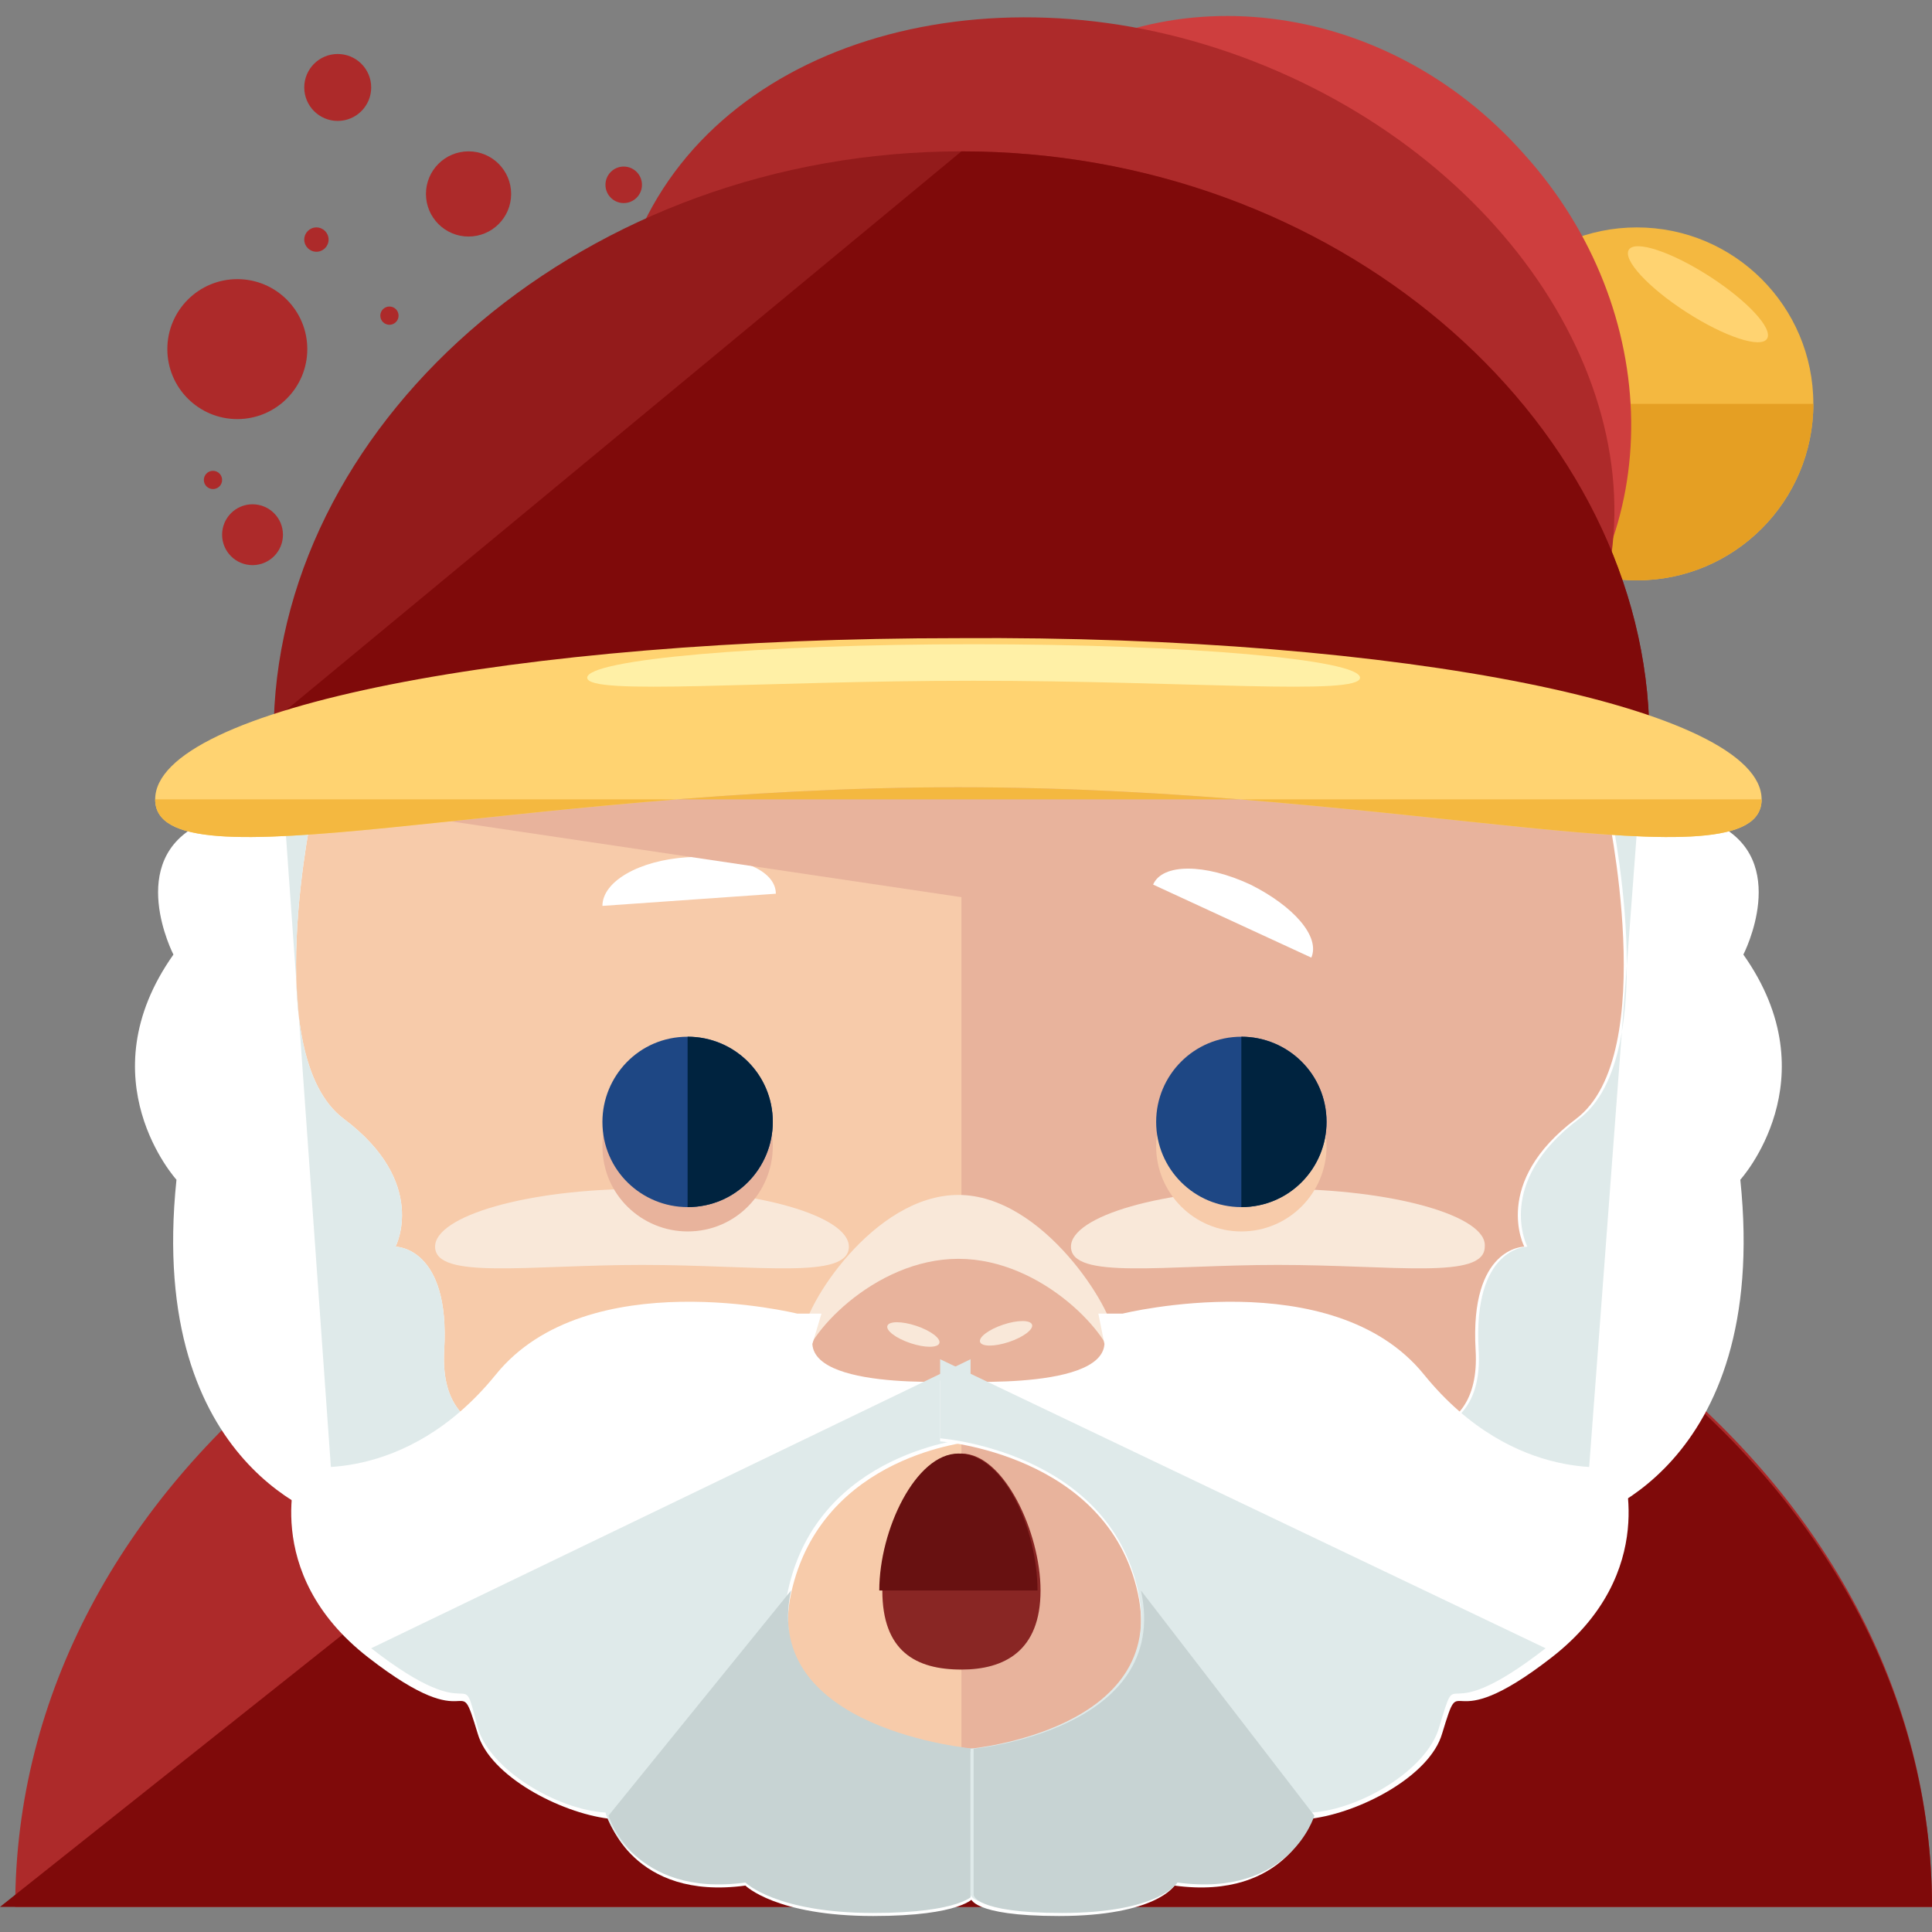 <?xml version="1.0" encoding="iso-8859-1"?>
<!-- Generator: Adobe Illustrator 19.0.0, SVG Export Plug-In . SVG Version: 6.00 Build 0)  -->
<svg version="1.1" id="Layer_1" xmlns="http://www.w3.org/2000/svg" xmlns:xlink="http://www.w3.org/1999/xlink" x="0px" y="0px"
	 viewBox="0 0 508 508" style="enable-background:new 0 0 508 508;" xml:space="preserve">
<rect x="0" y="0" width="508" height="508" fill="#808080" stroke="none"/>
<path style="fill:#AD2A2A;" d="M508,501.396c0-112-112.8-201.6-252-201.6s-252,89.6-252,201.6H508z"/>
<path style="fill:#7F0A0A;" d="M0,501.396h508c0-112-115.2-201.6-254.4-201.6"/>
<circle style="fill:#F4B840;" cx="430.4" cy="106.196" r="46.4"/>
<path style="fill:#E59F23;" d="M476.8,106.196c0,25.6-20.8,46.4-46.4,46.4s-46.4-20.8-46.4-46.4"/>
<path style="fill:#CE3E3E;" d="M402.4,175.796c36-34.4,35.2-94.4-1.6-135.2c-36.8-41.6-96-48-134.4-16.8L402.4,175.796z"/>
<path style="fill:#AD2A2A;" d="M419.2,163.796c20-53.6-18.4-118.4-86.4-146.4s-141.6-8.8-164.8,44L419.2,163.796z"/>
<path style="fill:#F7CBAA;" d="M453.6,297.396c0,104.8-90.4,166.4-200.8,166.4s-201.6-61.6-201.6-166.4s90.4-220,200.8-220
	S453.6,192.596,453.6,297.396z"/>
<path style="fill:#E8B39C;" d="M252.8,76.596c111.2,0,200.8,115.2,200.8,220s-90.4,166.4-200.8,166.4"/>
<g>
	<path style="fill:#FFFFFF;" d="M180.8,225.396c-12.8,0.8-22.4,6.4-22.4,12.8l45.6-3.2C204,228.596,193.6,224.596,180.8,225.396z"/>
	<path style="fill:#FFFFFF;" d="M328.8,232.596c11.2,5.6,18.4,13.6,16,19.2l-41.6-19.2C305.6,226.996,316.8,226.996,328.8,232.596z"
		/>
</g>
<g>
	<path style="fill:#F9E8D9;" d="M168.8,312.596c-30.4,0-54.4,7.2-54.4,15.2c0,8.8,24.8,4.8,54.4,4.8c30.4,0,54.4,4,54.4-4.8
		C223.2,319.796,199.2,312.596,168.8,312.596z"/>
	<path style="fill:#F9E8D9;" d="M336,312.596c-30.4,0-54.4,7.2-54.4,15.2c0,8.8,24.8,4.8,54.4,4.8c30.4,0,54.4,4,54.4-4.8
		C391.2,319.796,366.4,312.596,336,312.596z"/>
</g>
<path style="fill:#E8B39C;" d="M203.2,301.396c0,12-9.6,22.4-22.4,22.4c-12,0-22.4-9.6-22.4-22.4c0-12,9.6-22.4,22.4-22.4
	C193.6,278.996,203.2,289.396,203.2,301.396z"/>
<circle style="fill:#F7CBAA;" cx="326.4" cy="301.396" r="22.4"/>
<path style="fill:#1E4784;" d="M203.2,294.996c0,12-9.6,22.4-22.4,22.4c-12,0-22.4-9.6-22.4-22.4c0-12,9.6-22.4,22.4-22.4
	C193.6,272.596,203.2,282.996,203.2,294.996z"/>
<path style="fill:#00233F;" d="M180.8,272.596c12,0,22.4,9.6,22.4,22.4c0,12-9.6,22.4-22.4,22.4"/>
<circle style="fill:#1E4784;" cx="326.4" cy="294.996" r="22.4"/>
<path style="fill:#00233F;" d="M326.4,272.596c12,0,22.4,9.6,22.4,22.4c0,12-9.6,22.4-22.4,22.4"/>
<path style="fill:#F9E8D9;" d="M211.2,350.996c0-7.2,18.4-36.8,40.8-36.8s40.8,30.4,40.8,36.8c0,7.2-18.4,4.8-40.8,4.8
	C229.6,355.796,211.2,358.196,211.2,350.996z"/>
<path style="fill:#E8B39C;" d="M211.2,358.996c0-7.2,18.4-28,40.8-28s40.8,20.8,40.8,28s-18.4,4.8-40.8,4.8
	C229.6,363.796,211.2,365.396,211.2,358.996z"/>
<path style="fill:#892624;" d="M273.6,418.196c0,16-9.6,20.8-20.8,20.8c-12,0-20.8-4.8-20.8-20.8s9.6-36,20.8-36
	S273.6,402.996,273.6,418.196z"/>
<path style="fill:#FFFFFF;" d="M82.4,211.796c0,0-14.4,65.6,8,82.4s13.6,33.6,13.6,33.6s14.4,0,12.8,27.2s24.8,21.6,24.8,21.6
	l-53.6,23.2c0,0-49.6-12.8-41.6-89.6c0,0-24-26.4-0.8-59.2c0,0-12.8-24.8,7.2-34.4c20-9.6,20.8-19.2,20.8-19.2L82.4,211.796z"/>
<path style="fill:#DFEAEA;" d="M73.6,197.396l8.8,14.4c0,0-14.4,65.6,8,82.4s13.6,33.6,13.6,33.6s14.4,0,12.8,27.2
	s24.8,21.6,24.8,21.6l-53.6,23.2"/>
<path style="fill:#FFFFFF;" d="M422.4,211.796c0,0,14.4,65.6-8,82.4s-13.6,33.6-13.6,33.6s-14.4,0-12.8,27.2s-24.8,21.6-24.8,21.6
	l52.8,23.2c0,0,49.6-12.8,41.6-89.6c0,0,24-26.4,0.8-59.2c0,0,12.8-24.8-7.2-34.4c-19.2-9.6-19.2-19.2-19.2-19.2L422.4,211.796z"/>
<path style="fill:#DFEAEA;" d="M432,197.396l-8.8,14.4c0,0,14.4,65.6-8,82.4s-13.6,33.6-13.6,33.6s-14.4,0-12.8,27.2
	s-24.8,21.6-24.8,21.6l52.8,23.2"/>
<path style="fill:#681111;" d="M231.2,418.196c0-16,9.6-36,20.8-36c12,0,20.8,20,20.8,36"/>
<g>
	
		<ellipse transform="matrix(0.317 -0.949 0.949 0.317 -168.862 467.347)" style="fill:#F9E8D9;" cx="239.914" cy="350.866" rx="2.4" ry="7.2"/>
	
		<ellipse transform="matrix(0.317 0.949 -0.949 0.317 513.142 -11.648)" style="fill:#F9E8D9;" cx="264.657" cy="350.375" rx="2.4" ry="7.2"/>
</g>
<path style="fill:#FFFFFF;" d="M209.6,345.396c0,0-55.2-13.6-79.2,16s-52,24-52,24s-10.4,28,18.4,50.4s23.2,1.6,28.8,20
	c3.2,11.2,21.6,20.8,34.4,22.4c0,0,6.4,21.6,36,17.6c0,0,8,8,33.6,8c23.2,0,26.4-4.8,26.4-4.8v-38.4c0,0-56-4.8-48-41.6s48-40,48-40
	v-11.2v-4.8c0,0-41.6,3.2-42.4-9.6l2.4-8H209.6z"/>
<path style="fill:#DFEAEA;" d="M97.6,433.396c28.8,22.4,23.2,2.4,28,20.8c3.2,11.2,20.8,21.6,33.6,22.4c0,0,5.6,21.6,36,17.6
	c0,0,8,8,33.6,8c23.2,0,26.4-4,26.4-4v-38.4c0,0-56-4.8-48-41.6s48-40,48-40v-11.2v-9.6"/>
<path style="fill:#C7D3D3;" d="M160,477.396c0,0,6.4,21.6,36,17.6c0,0,8,8,33.6,8c23.2,0,26.4-4.8,26.4-4.8v-38.4
	c0,0-56-4.8-48-41.6"/>
<path style="fill:#FFFFFF;" d="M295.2,345.396c0,0,55.2-13.6,79.2,16s52,24,52,24s10.4,28-18.4,50.4s-23.2,1.6-28.8,20
	c-3.2,11.2-21.6,20.8-34.4,22.4c0,0-6.4,21.6-36,17.6c0,0-4.8,8-30.4,8c-23.2,0-23.2-4.8-23.2-4.8v-38.4c0,0,52-4.8,44-41.6
	s-52-40-52-40v-11.2v-4.8c0,0,42.4,3.2,43.2-9.6l-1.6-8H295.2z"/>
<path style="fill:#DFEAEA;" d="M406.4,433.396c-28.8,22.4-22.4,2.4-28,20.8c-3.2,11.2-20.8,21.6-33.6,22.4c0,0-5.6,21.6-36,17.6
	c0,0-4.8,8-30.4,8c-23.2,0-23.2-4-23.2-4v-38.4c0,0,52-4.8,44-41.6s-52-40-52-40v-11.2v-9.6"/>
<path style="fill:#C7D3D3;" d="M345.6,477.396c0,0-6.4,21.6-36,17.6c0,0-4.8,8-30.4,8c-23.2,0-23.2-4.8-23.2-4.8v-38.4
	c0,0,52-4.8,44-41.6"/>
<path style="fill:#931B1B;" d="M433.6,189.396c-3.2-80-83.2-149.6-180.8-149.6c-98.4,0-178.4,69.6-180.8,149.6H433.6z"/>
<path style="fill:#7F0A0A;" d="M72,189.396h361.6c-3.2-80-82.4-149.6-180.8-149.6"/>
<polygon style="fill:#E8B39C;" points="112,214.996 273.6,238.996 279.2,194.996 152,194.196 "/>
<path style="fill:#FFD371;" d="M463.2,210.196c0,24-94.4-3.2-211.2-3.2s-211.2,27.2-211.2,3.2s94.4-42.4,211.2-42.4
	C368.8,166.996,463.2,186.196,463.2,210.196z"/>
<path style="fill:#F4B840;" d="M463.2,210.196c0,24-94.4-3.2-211.2-3.2s-211.2,27.2-211.2,3.2"/>
<path style="fill:#FFF0A6;" d="M357.6,178.196c0,4.8-45.6,0.8-101.6,0.8s-101.6,4-101.6-0.8s45.6-8.8,101.6-8.8
	S357.6,173.396,357.6,178.196z"/>
<g>
	<circle style="fill:#AD2A2A;" cx="62.4" cy="91.796" r="18.4"/>
	<circle style="fill:#AD2A2A;" cx="83.2" cy="62.996" r="3.2"/>
	<circle style="fill:#AD2A2A;" cx="123.2" cy="50.996" r="11.2"/>
	<circle style="fill:#AD2A2A;" cx="102.4" cy="82.996" r="2.4"/>
	<circle style="fill:#AD2A2A;" cx="88.8" cy="22.996" r="8.8"/>
	<circle style="fill:#AD2A2A;" cx="164" cy="48.596" r="4.8"/>
	<circle style="fill:#AD2A2A;" cx="66.4" cy="140.596" r="8"/>
	<circle style="fill:#AD2A2A;" cx="56" cy="126.196" r="2.4"/>
</g>
<ellipse transform="matrix(0.542 -0.841 0.841 0.542 139.367 410.671)" style="fill:#FFD371;" cx="446.284" cy="77.531" rx="5.6" ry="21.601"/>
<g>
</g>
<g>
</g>
<g>
</g>
<g>
</g>
<g>
</g>
<g>
</g>
<g>
</g>
<g>
</g>
<g>
</g>
<g>
</g>
<g>
</g>
<g>
</g>
<g>
</g>
<g>
</g>
<g>
</g>
</svg>
